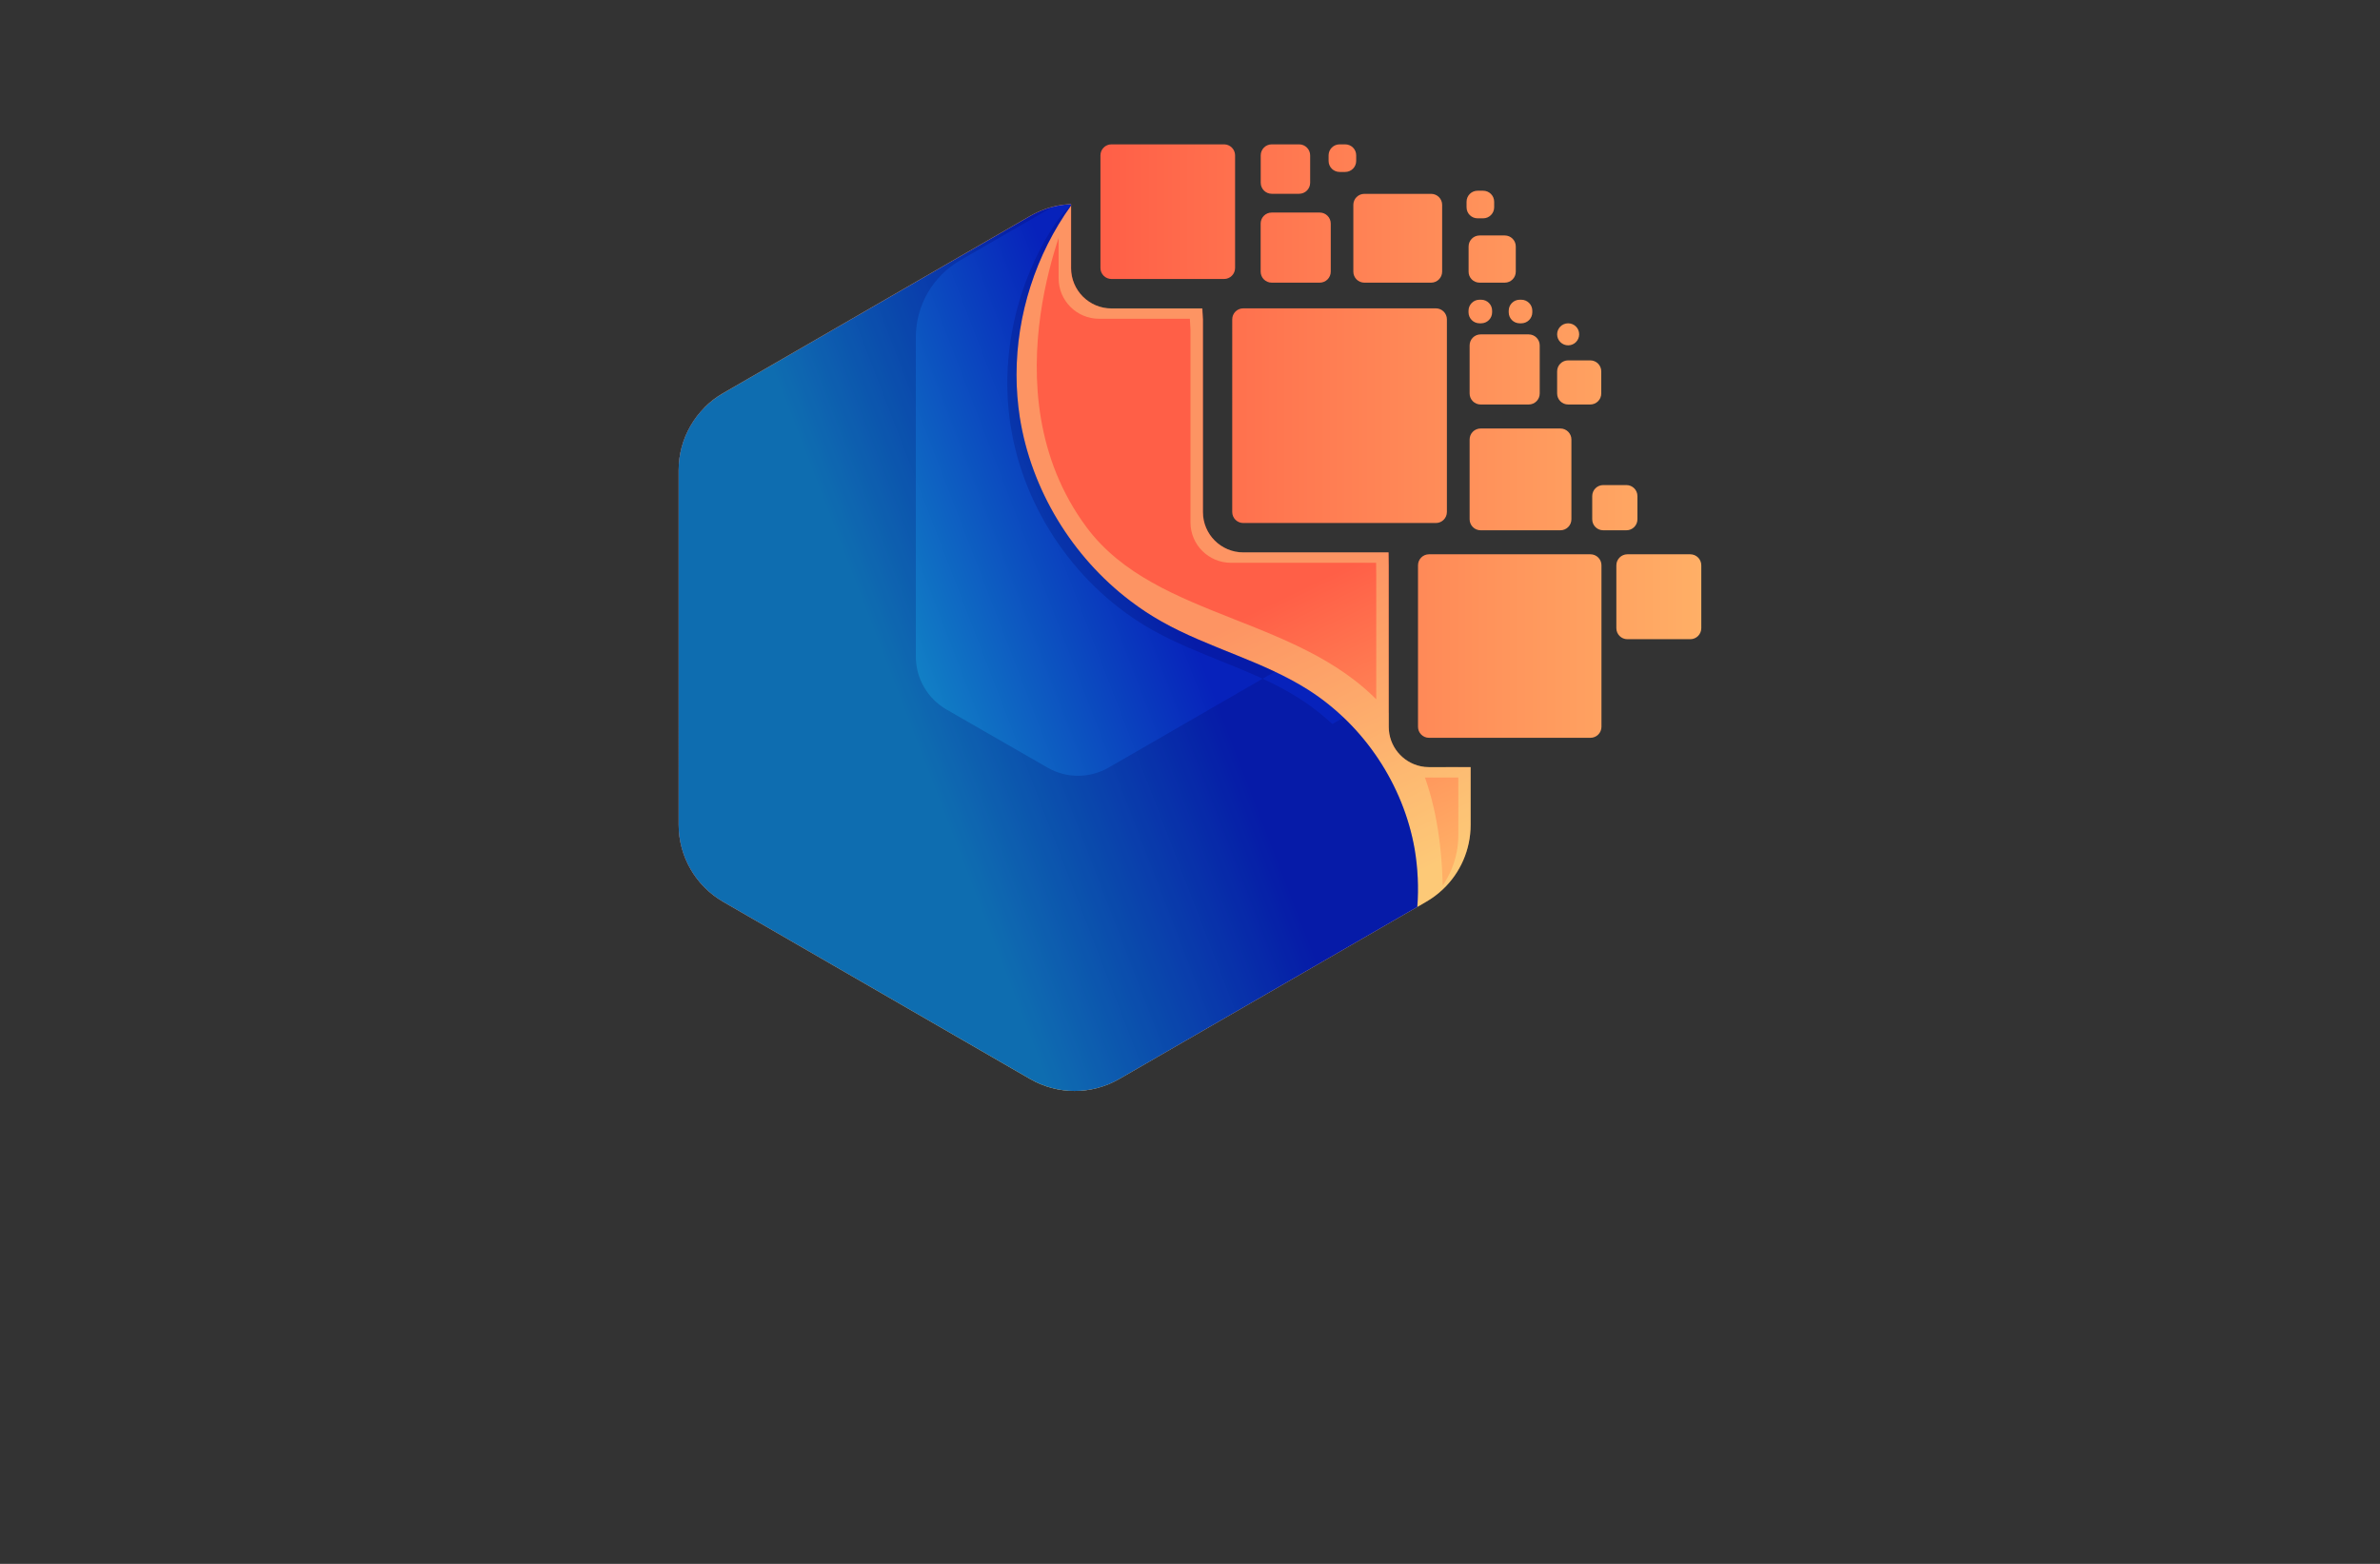 <?xml version="1.0" encoding="utf-8"?>
<!-- Generator: Adobe Illustrator 27.8.1, SVG Export Plug-In . SVG Version: 6.00 Build 0)  -->
<svg version="1.1" id="Layer_1" xmlns="http://www.w3.org/2000/svg" xmlns:xlink="http://www.w3.org/1999/xlink" x="0px" y="0px"
	 viewBox="0 0 350 230" style="enable-background:new 0 0 350 230;" xml:space="preserve">
<rect x="0" y="0" width="350" height="230" fill="#333333" stroke="none"/>
<style type="text/css">
	.st0{fill:#F8FFD9;}
	.st1{fill:#FEFFE6;}
	.st2{fill:#CFF7F9;}
	.st3{fill:#E5E3CA;}
	.st4{fill:#FAFFD7;}
	.st5{fill:#FFF4EB;}
	.st6{fill:#FFFAD9;}
	.st7{fill:#D9FFF8;}
	.st8{fill:#FFEED9;}
	.st9{fill:#B9E1EA;}
	.st10{fill:#D9FFDA;}
	.st11{fill:#E0FFD9;}
	.st12{fill:#004A63;}
	.st13{fill:#C2F9D9;}
	.st14{fill:#FFF4D9;}
	.st15{fill:#D7F6FF;}
	.st16{fill:#EAF4B5;}
	.st17{fill:#013586;}
	.st18{fill:#005868;}
	.st19{fill:#FF0087;}
	.st20{fill:#002F44;}
	.st21{fill:#FC9500;}
	.st22{fill:#003144;}
	.st23{fill:#00AAFF;}
	.st24{fill:#00FFE6;}
	.st25{fill:#F46CFF;}
	.st26{fill:#0043FF;}
	.st27{fill:#977D00;}
	.st28{fill-rule:evenodd;clip-rule:evenodd;fill:#5BB200;}
	.st29{fill-rule:evenodd;clip-rule:evenodd;fill:#747C04;}
	.st30{fill:#735500;}
	.st31{fill:#4D0600;}
	.st32{fill-rule:evenodd;clip-rule:evenodd;fill:#FF0074;}
	.st33{fill-rule:evenodd;clip-rule:evenodd;fill:#004972;}
	.st34{fill:#FFDB43;}
	.st35{fill:#34A853;}
	.st36{fill:#4285F4;}
	.st37{fill-rule:evenodd;clip-rule:evenodd;fill:#C2C700;}
	.st38{fill-rule:evenodd;clip-rule:evenodd;fill:#FF0062;}
	.st39{fill-rule:evenodd;clip-rule:evenodd;fill:#C44600;}
	.st40{fill:#02D3BE;}
	.st41{fill:#D3B900;}
	.st42{fill:#0055FF;}
	.st43{fill:#D17315;}
	.st44{fill:#9E580B;}
	.st45{fill:url(#SVGID_1_);}
	.st46{fill:#05ADFC;}
	.st47{fill:#F1F9C2;}
	.st48{fill-rule:evenodd;clip-rule:evenodd;fill:#282000;}
	.st49{fill:#414042;}
	.st50{fill:#002E96;}
	.st51{fill:#231F20;}
	.st52{fill:#FFE01A;}
	.st53{fill:#1C87AE;}
	.st54{fill-rule:evenodd;clip-rule:evenodd;fill:#231F20;}
	.st55{fill-rule:evenodd;clip-rule:evenodd;fill:#AE6219;}
	.st56{fill-rule:evenodd;clip-rule:evenodd;fill:#ED1B2D;}
	.st57{fill-rule:evenodd;clip-rule:evenodd;fill:#FFFFFF;}
	.st58{fill:#2581D1;}
	.st59{fill:#1581B7;}
	.st60{fill:#282828;}
	.st61{fill-rule:evenodd;clip-rule:evenodd;fill:#011F4B;}
	.st62{fill-rule:evenodd;clip-rule:evenodd;fill:#005B96;}
	.st63{fill-rule:evenodd;clip-rule:evenodd;fill:#00BFFF;}
	.st64{fill-rule:evenodd;clip-rule:evenodd;fill:#D3DEE4;}
	.st65{fill-rule:evenodd;clip-rule:evenodd;fill:#E3EDF1;}
	.st66{fill:#00235A;}
	.st67{fill:#003076;}
	.st68{fill:#AE6219;}
	.st69{fill:#00BDFF;}
	.st70{display:none;fill:url(#SVGID_00000165936541837816309230000005771511499742142338_);}
	.st71{fill:none;}
	.st72{fill:#011F4B;}
	.st73{fill:#FFFFFF;}
	.st74{fill-rule:evenodd;clip-rule:evenodd;fill:#F39C12;}
	.st75{fill-rule:evenodd;clip-rule:evenodd;fill:#1297E0;}
	.st76{fill-rule:evenodd;clip-rule:evenodd;fill:#CC7C09;}
	.st77{fill-rule:evenodd;clip-rule:evenodd;fill:#19B5FE;}
	.st78{fill:#EA3560;}
	.st79{fill:#C7E7FF;}
	.st80{fill:#002D4F;}
	.st81{fill:#3382D1;}
	.st82{fill:url(#SVGID_00000030454275092284627490000012089285196817765249_);}
	.st83{fill:#009F9A;}
	.st84{fill:#0074BA;}
	.st85{fill-rule:evenodd;clip-rule:evenodd;fill:#01305C;}
	.st86{fill-rule:evenodd;clip-rule:evenodd;fill:#FF0000;}
	.st87{fill:url(#SVGID_00000135661155437044490040000010874190577980990893_);}
	.st88{fill:#01253F;}
	.st89{fill:#0EC6CE;}
	.st90{fill:#F9FAFB;}
	.st91{fill:url(#SVGID_00000086650764496830247140000014903818421452984979_);}
	.st92{fill:#293D7F;}
	.st93{fill:url(#SVGID_00000155854084483014899560000001536795382592068999_);}
	.st94{fill:url(#SVGID_00000168807677290982885880000016079258782704708259_);}
	.st95{fill:url(#SVGID_00000046298241714149653730000008826567987367011998_);}
	.st96{fill:url(#SVGID_00000152225851406913979040000009107702938651248256_);}
	.st97{fill:url(#SVGID_00000127729736230363761700000010052187208920061357_);}
	.st98{fill-rule:evenodd;clip-rule:evenodd;fill:url(#SVGID_00000110440866755028155010000011852280552260751769_);}
	.st99{fill:#00007F;}
	.st100{fill-rule:evenodd;clip-rule:evenodd;fill:#009F9A;}
	.st101{fill-rule:evenodd;clip-rule:evenodd;fill:#004A63;}
	.st102{fill:url(#SVGID_00000028296236053689011160000012732525428782999958_);}
	.st103{opacity:0.33;fill:#FAFF9C;enable-background:new    ;}
	.st104{fill:url(#SVGID_00000034796101849808766650000018165552368433446581_);}
	.st105{opacity:0.2;fill:#00005E;enable-background:new    ;}
	.st106{fill:url(#SVGID_00000165228578787831506140000009513693841103726000_);}
	.st107{fill-rule:evenodd;clip-rule:evenodd;fill:#0074BA;}
	.st108{fill-rule:evenodd;clip-rule:evenodd;fill:url(#SVGID_00000095304790952586924900000009284501959801761471_);}
	.st109{fill:#7FFFB6;}
	.st110{fill:url(#Layer_2_00000042721950273729231930000012718942237740819606_);}
	.st111{fill-rule:evenodd;clip-rule:evenodd;fill:#00ADEE;}
	.st112{fill-rule:evenodd;clip-rule:evenodd;fill:#0094D9;}
	.st113{fill-rule:evenodd;clip-rule:evenodd;fill:#FF6600;}
	.st114{fill-rule:evenodd;clip-rule:evenodd;fill:#03274D;}
	.st115{fill:url(#SVGID_00000020388457122694214160000007113307019295661235_);}
	.st116{fill:#0087FF;}
	.st117{fill:url(#SVGID_00000052081956949106862830000009702238773443306906_);}
	.st118{fill:url(#SVGID_00000057869163930113888270000005033476153029970876_);}
	.st119{fill:#9635EE;}
	.st120{fill:url(#SVGID_00000055674974093426775150000001452357416583554198_);}
	.st121{fill:url(#SVGID_00000183227686137924635100000015949154932041207697_);}
	.st122{fill:#F7FAFB;}
	.st123{fill:url(#SVGID_00000180324548391618223330000002225643331574306959_);}
	.st124{fill:url(#SVGID_00000131352334995286460700000015917519829707570079_);}
	.st125{fill:#1B75FF;}
	.st126{fill:#0147B2;}
	.st127{fill:url(#SVGID_00000013913391816052579860000016029331860896489139_);}
	.st128{fill:url(#SVGID_00000000901428630737272880000018012246652015932054_);}
	.st129{fill:#092A38;}
	.st130{fill:#00A99D;}
	.st131{fill:url(#SVGID_00000142159073001436242290000005769275108426105277_);}
	.st132{fill:url(#SVGID_00000149378618991877951130000012530102833649472175_);}
	.st133{fill:url(#SVGID_00000109725515343616980760000010072505066412806800_);}
	.st134{fill:url(#SVGID_00000091710404151067057170000013131188111967349923_);}
	.st135{fill:url(#SVGID_00000080898857551274448160000001636723321183043258_);}
	.st136{fill-rule:evenodd;clip-rule:evenodd;fill:#C1C2C4;}
</style>
<g>
	<linearGradient id="SVGID_1_" gradientUnits="userSpaceOnUse" x1="153.107" y1="105.071" x2="173.039" y2="146.193">
		<stop  offset="0" style="stop-color:#FF5F47"/>
		<stop  offset="1" style="stop-color:#FFAF66"/>
	</linearGradient>
	<path class="st45" d="M216.27,112.82v8.49c0,3.64-1.51,7.07-4.1,9.5c-0.73,0.69-1.54,1.3-2.43,1.81l-1.32,0.77l-1.31,0.75
		l-17.78,10.27l-24.76,14.29c-4.05,2.33-9.02,2.33-13.06,0l-45.17-26.08c-4.04-2.34-6.54-6.65-6.54-11.31V69.15
		c0-4.67,2.5-8.98,6.54-11.31l35.2-20.32l9.97-5.75c0.7-0.4,1.43-0.74,2.17-1c0.12-0.05,0.25-0.09,0.37-0.13
		c0.4-0.13,0.81-0.24,1.23-0.33c0.13-0.03,0.26-0.06,0.4-0.08c0.26-0.05,0.52-0.09,0.79-0.12c0.22-0.03,0.45-0.05,0.67-0.06
		c0.05-0.01,0.1-0.01,0.16-0.01c0.05-0.01,0.11-0.01,0.17-0.01h0.05v9.4c0,3.28,2.66,5.94,5.94,5.94h13.36l0.09,1.62v28.33
		c0,3.27,2.66,5.93,5.94,5.93h21.36l0.02,1.9v23.74c0,2.85,2.01,5.24,4.7,5.81c0.4,0.09,0.81,0.13,1.24,0.13L216.27,112.82
		L216.27,112.82z"/>
	<path class="st103" d="M216.27,112.82v8.49c0,3.64-1.51,7.07-4.1,9.5c-0.45,0.43-0.93,0.82-1.45,1.18
		c2.36-2.41,3.74-5.68,3.74-9.15v-8.49h-6.13c-0.43,0-0.84-0.05-1.24-0.13c-2.68-0.57-4.7-2.96-4.7-5.81V84.67l-0.02-1.9h-21.36
		c-3.27,0-5.94-2.66-5.94-5.93V48.5l-0.09-1.62h-13.36c-3.27,0-5.94-2.66-5.94-5.94v-9.4h-0.05c-0.06,0.01-0.12,0.01-0.17,0.01
		c-0.05,0-0.1,0.01-0.16,0.01c-0.22,0.01-0.45,0.03-0.67,0.06c-0.26,0.03-0.53,0.07-0.79,0.12c-0.13,0.02-0.26,0.05-0.4,0.08
		c-0.41,0.09-0.82,0.2-1.23,0.33c-0.13,0.04-0.25,0.08-0.37,0.13c-0.74,0.26-1.47,0.6-2.17,1l-9.97,5.75l-35.2,20.32
		c-0.34,0.2-0.67,0.41-0.99,0.64c0.82-0.84,1.75-1.57,2.8-2.17l35.2-20.32l9.97-5.75c0.7-0.4,1.43-0.74,2.17-1
		c0.12-0.05,0.25-0.09,0.37-0.13c0.4-0.13,0.81-0.24,1.23-0.33c0.13-0.03,0.26-0.06,0.4-0.08c0.26-0.05,0.52-0.09,0.79-0.12
		c0.22-0.03,0.45-0.05,0.67-0.06c0.05-0.01,0.1-0.01,0.16-0.01c0.05-0.01,0.11-0.01,0.17-0.01h0.05v9.4c0,3.28,2.66,5.94,5.94,5.94
		h13.36l0.09,1.62v28.33c0,3.27,2.66,5.93,5.94,5.93h21.36l0.02,1.9v23.74c0,2.85,2.01,5.24,4.7,5.81c0.4,0.09,0.81,0.13,1.24,0.13
		L216.27,112.82L216.27,112.82z M212.17,130.81c-0.73,0.69-1.54,1.3-2.43,1.81l-1.32,0.77l-1.31,0.75l-17.78,10.27l-24.76,14.29
		c-4.05,2.33-9.02,2.33-13.06,0l-45.17-26.08c-4.04-2.34-6.54-6.65-6.54-11.31V69.15c0-4.67,2.5-8.98,6.54-11.31l35.2-20.32
		l9.97-5.75c0.7-0.4,1.43-0.74,2.17-1c0.12-0.05,0.25-0.09,0.37-0.13c0.4-0.13,0.81-0.24,1.23-0.33c0.13-0.03,0.26-0.06,0.4-0.08
		c0.26-0.05,0.52-0.09,0.79-0.12c0.22-0.03,0.45-0.05,0.67-0.06c0.05-0.01,0.1-0.01,0.16-0.01c0.14,0.12,0.21,0.19,0.21,0.19
		s-12.74,27.08,2.26,47.29c10.37,13.97,32.53,12.97,44.45,27.34v2.04c0,2.85,2.01,5.24,4.7,5.81
		C210.88,117.44,212.06,123.34,212.17,130.81z"/>
	
		<linearGradient id="SVGID_00000175304375876110363270000014970393843271497372_" gradientUnits="userSpaceOnUse" x1="173.64" y1="89.232" x2="133.073" y2="104.834">
		<stop  offset="0" style="stop-color:#0722BB"/>
		<stop  offset="1" style="stop-color:#1288C6"/>
	</linearGradient>
	<path style="fill:url(#SVGID_00000175304375876110363270000014970393843271497372_);" d="M208.42,133.39l-1.31,0.75l-17.78,10.27
		l-24.76,14.29c-4.05,2.33-9.02,2.33-13.06,0l-45.17-26.08c-2.15-1.24-3.86-3.04-4.99-5.15c-1-1.87-1.55-3.98-1.55-6.16V69.15
		c0-4.67,2.5-8.98,6.54-11.31l35.2-20.32l9.97-5.75c0.7-0.4,1.43-0.74,2.17-1c0.12-0.05,0.25-0.09,0.37-0.13
		c0.4-0.13,0.81-0.24,1.23-0.33c0.13-0.03,0.26-0.06,0.4-0.08c0.26-0.05,0.52-0.09,0.79-0.12c0.22-0.03,0.45-0.05,0.67-0.06
		c0.1-0.01,0.21-0.02,0.32-0.02h0.05v0.2c-5.18,7.19-8.02,16.05-8.02,24.9c0,2.09,0.16,4.17,0.48,6.24
		c1.67,10.65,7.69,20.53,16.28,27.03c1.46,1.11,2.99,2.12,4.59,3.02c6.95,3.91,14.93,5.8,21.64,10.09
		c8.11,5.2,13.9,13.89,15.56,23.38C208.51,127.69,208.64,130.55,208.42,133.39z"/>
	<path class="st105" d="M208.02,124.88c-1.66-9.49-7.45-18.19-15.56-23.38c-1.6-1.02-3.27-1.91-4.98-2.72l-4.17,2.41l-20.27,11.7
		c-2.78,1.6-6.2,1.61-8.98,0.01l-14.87-8.55c-2.79-1.61-4.51-4.58-4.51-7.8V49.59c0-4.67,2.5-8.98,6.54-11.31l13.62-7.87
		c-0.26,0.07-0.52,0.14-0.77,0.22c-0.13,0.04-0.25,0.08-0.37,0.13c-0.74,0.26-1.47,0.6-2.17,1l-9.97,5.75l-35.2,20.32
		c-4.04,2.33-6.54,6.65-6.54,11.31v19.93v32.23c0,0.28,0.01,0.56,0.03,0.84c0.01,0.11,0.02,0.23,0.03,0.34
		c0.01,0.16,0.03,0.32,0.05,0.48c0.02,0.15,0.04,0.29,0.07,0.43c0.02,0.13,0.04,0.25,0.06,0.38c0.03,0.16,0.07,0.32,0.1,0.47
		c0.03,0.11,0.05,0.22,0.08,0.32c0.04,0.16,0.09,0.32,0.14,0.49c0.03,0.1,0.06,0.2,0.09,0.3c0.05,0.16,0.11,0.31,0.17,0.47
		c0.04,0.1,0.08,0.21,0.12,0.31c0.06,0.14,0.12,0.28,0.18,0.42c0.05,0.12,0.11,0.24,0.16,0.36c0.05,0.11,0.11,0.23,0.17,0.34
		c0.04,0.07,0.07,0.14,0.11,0.21c0.03,0.06,0.07,0.13,0.11,0.19c0.07,0.13,0.14,0.25,0.22,0.38c0.07,0.12,0.15,0.24,0.22,0.36
		c0.08,0.13,0.17,0.26,0.26,0.38c0.08,0.11,0.16,0.22,0.24,0.33c0.1,0.13,0.2,0.26,0.3,0.38c0.08,0.1,0.16,0.2,0.24,0.3
		c0.11,0.13,0.22,0.25,0.34,0.38c0.08,0.09,0.16,0.18,0.25,0.27c0.13,0.13,0.26,0.25,0.39,0.38c0.08,0.08,0.16,0.16,0.25,0.23
		c0.15,0.13,0.3,0.25,0.45,0.38c0.08,0.06,0.15,0.13,0.23,0.19c0.17,0.14,0.35,0.26,0.54,0.39c0.06,0.04,0.12,0.09,0.19,0.14
		c0.25,0.17,0.5,0.33,0.77,0.48l45.17,26.08c4.04,2.33,9.02,2.33,13.06,0l24.76-14.29l6.8-3.92c0,0,0,0,0,0l10.99-6.35l1.31-0.75
		C208.64,130.55,208.51,127.69,208.02,124.88z M208.02,124.88c-1.28-7.34-5.03-14.21-10.43-19.35l-8.26,4.78l-24.76,14.29
		c-4.05,2.33-9.02,2.33-13.06,0l-24.78-14.31c-3-1.73-4.85-4.93-4.85-8.39V56.06c0-3.74,1.6-7.25,4.32-9.7l-19.87,11.47
		c-4.04,2.33-6.54,6.65-6.54,11.31v18.06v34.1c0,0.28,0.01,0.56,0.03,0.84c0.01,0.11,0.02,0.23,0.03,0.34
		c0.01,0.16,0.03,0.32,0.05,0.48c0.02,0.15,0.04,0.29,0.07,0.43c0.02,0.13,0.04,0.25,0.06,0.38c0.03,0.16,0.07,0.32,0.1,0.47
		c0.03,0.11,0.05,0.22,0.08,0.32c0.04,0.16,0.09,0.32,0.14,0.49c0.03,0.1,0.06,0.2,0.09,0.3c0.05,0.16,0.11,0.31,0.17,0.47
		c0.04,0.1,0.08,0.21,0.12,0.31c0.06,0.14,0.12,0.28,0.18,0.42c0.05,0.12,0.11,0.24,0.16,0.36c0.05,0.11,0.11,0.23,0.17,0.34
		c0.04,0.07,0.07,0.14,0.11,0.21c0.03,0.06,0.07,0.13,0.11,0.19c0.07,0.13,0.14,0.25,0.22,0.38c0.07,0.12,0.15,0.24,0.22,0.36
		c0.08,0.13,0.17,0.26,0.26,0.38c0.08,0.11,0.16,0.22,0.24,0.33c0.1,0.13,0.2,0.26,0.3,0.38c0.08,0.1,0.16,0.2,0.24,0.3
		c0.11,0.13,0.22,0.25,0.34,0.38c0.08,0.09,0.16,0.18,0.25,0.27c0.13,0.13,0.26,0.25,0.39,0.38c0.08,0.08,0.16,0.16,0.25,0.23
		c0.15,0.13,0.3,0.25,0.45,0.38c0.08,0.06,0.15,0.13,0.23,0.19c0.17,0.14,0.35,0.26,0.54,0.39c0.06,0.04,0.12,0.09,0.19,0.14
		c0.25,0.17,0.5,0.33,0.77,0.48l45.17,26.08c4.04,2.33,9.02,2.33,13.06,0l24.76-14.29l17.78-10.27l1.31-0.75
		c0.01-0.12,0.02-0.22,0.02-0.34l0,0C208.63,130.32,208.49,127.58,208.02,124.88z M208.02,124.88c-0.49-2.8-1.34-5.54-2.5-8.13
		l-16.19,9.35l-24.76,14.29c-4.05,2.33-9.02,2.33-13.06,0l-38.85-22.43c-2.28-1.31-3.68-3.74-3.68-6.37l0-49.91
		c0-2.24,0.58-4.42,1.63-6.32l-4.28,2.47c-4.04,2.33-6.54,6.65-6.54,11.31V103v18.31c0,0.28,0.01,0.56,0.03,0.84
		c0.01,0.11,0.02,0.23,0.03,0.34c0.01,0.16,0.03,0.32,0.05,0.48c0.02,0.15,0.04,0.29,0.07,0.43c0.02,0.13,0.04,0.25,0.06,0.38
		c0.03,0.16,0.07,0.32,0.1,0.47c0.03,0.11,0.05,0.22,0.08,0.32c0.04,0.16,0.09,0.32,0.14,0.49c0.03,0.1,0.06,0.2,0.09,0.3
		c0.05,0.16,0.11,0.31,0.17,0.47c0.04,0.1,0.08,0.21,0.12,0.31c0.06,0.14,0.12,0.28,0.18,0.42c0.05,0.12,0.11,0.24,0.16,0.36
		c0.05,0.11,0.11,0.23,0.17,0.34c0.04,0.07,0.07,0.14,0.11,0.21c0.03,0.06,0.07,0.13,0.11,0.19c0.07,0.13,0.14,0.25,0.22,0.38
		c0.07,0.12,0.15,0.24,0.22,0.36c0.08,0.13,0.17,0.26,0.26,0.38c0.08,0.11,0.16,0.22,0.24,0.33c0.1,0.13,0.2,0.26,0.3,0.38
		c0.08,0.1,0.16,0.2,0.24,0.3c0.11,0.13,0.22,0.25,0.34,0.38c0.08,0.09,0.16,0.18,0.25,0.27c0.13,0.13,0.26,0.25,0.39,0.38
		c0.08,0.08,0.16,0.16,0.25,0.23c0.15,0.13,0.3,0.25,0.45,0.38c0.08,0.06,0.15,0.13,0.23,0.19c0.17,0.14,0.35,0.26,0.54,0.39
		c0.06,0.04,0.12,0.09,0.19,0.14c0.25,0.17,0.5,0.33,0.77,0.48l45.17,26.08c4.04,2.33,9.02,2.33,13.06,0l24.76-14.29l19.09-11.02
		C208.64,130.55,208.51,127.69,208.02,124.88z M208.46,132.68c-0.01,0.24-0.03,0.47-0.05,0.71l-19.09,11.02l-24.76,14.29
		c-4.05,2.33-9.02,2.33-13.06,0l-45.17-26.08c-0.26-0.15-0.52-0.31-0.77-0.48c-0.06-0.05-0.13-0.09-0.19-0.14
		c-0.18-0.13-0.36-0.25-0.54-0.39c-0.08-0.06-0.16-0.13-0.23-0.19c-0.15-0.12-0.31-0.25-0.45-0.38c-0.09-0.07-0.17-0.15-0.25-0.23
		c-0.13-0.12-0.26-0.25-0.39-0.37c-0.08-0.09-0.17-0.18-0.25-0.27c-0.12-0.13-0.23-0.25-0.34-0.38c-0.09-0.1-0.17-0.2-0.25-0.3
		c-0.1-0.12-0.2-0.25-0.3-0.38c-0.08-0.11-0.16-0.22-0.24-0.33c-0.09-0.13-0.17-0.25-0.25-0.38c-0.08-0.12-0.16-0.24-0.23-0.36
		c-0.07-0.13-0.14-0.25-0.22-0.38c-0.03-0.06-0.07-0.13-0.11-0.19c-0.03-0.07-0.07-0.14-0.1-0.21c-0.06-0.11-0.12-0.22-0.17-0.34
		c-0.06-0.12-0.11-0.24-0.17-0.36c-0.06-0.14-0.12-0.28-0.18-0.42c-0.04-0.1-0.07-0.21-0.12-0.31c-0.06-0.16-0.12-0.31-0.17-0.47
		c-0.03-0.1-0.06-0.2-0.09-0.3c-0.05-0.16-0.09-0.32-0.14-0.48c-0.03-0.11-0.05-0.22-0.07-0.32c-0.03-0.16-0.07-0.32-0.1-0.48
		c-0.02-0.12-0.05-0.25-0.06-0.37c-0.02-0.14-0.05-0.29-0.07-0.43c-0.02-0.16-0.03-0.32-0.05-0.49c-0.01-0.11-0.02-0.22-0.03-0.34
		c-0.02-0.28-0.03-0.56-0.03-0.84V69.15c0-4.06,1.89-7.85,5.03-10.3c-2.04,2.34-3.21,5.37-3.21,8.57v52.16
		c0,0.28,0.01,0.56,0.03,0.84c0.01,0.12,0.02,0.23,0.03,0.35c0.01,0.16,0.03,0.32,0.05,0.48c0.02,0.14,0.05,0.29,0.07,0.43
		c0.02,0.13,0.04,0.25,0.06,0.37c0.03,0.16,0.07,0.32,0.1,0.48c0.03,0.1,0.05,0.21,0.07,0.32c0.05,0.16,0.09,0.32,0.14,0.48
		c0.03,0.1,0.06,0.2,0.09,0.3c0.05,0.16,0.1,0.31,0.16,0.47c0.04,0.1,0.08,0.2,0.12,0.31c0.06,0.14,0.12,0.28,0.18,0.42
		c0.05,0.12,0.1,0.24,0.16,0.36c0.05,0.12,0.11,0.23,0.17,0.34c0.03,0.07,0.07,0.14,0.1,0.21c0.03,0.06,0.07,0.13,0.12,0.19
		c0.07,0.13,0.14,0.25,0.22,0.38c0.07,0.12,0.14,0.24,0.22,0.36c0.08,0.13,0.17,0.25,0.26,0.38c0.07,0.11,0.16,0.22,0.24,0.33
		c0.1,0.13,0.2,0.26,0.3,0.39c0.08,0.1,0.16,0.2,0.24,0.3c0.11,0.13,0.22,0.25,0.34,0.37c0.09,0.09,0.17,0.18,0.25,0.27
		c0.13,0.13,0.25,0.25,0.39,0.37c0.09,0.08,0.17,0.16,0.25,0.23c0.15,0.13,0.3,0.26,0.45,0.38c0.08,0.06,0.16,0.13,0.23,0.19
		c0.18,0.14,0.36,0.26,0.54,0.39c0.06,0.05,0.13,0.09,0.19,0.14c0.25,0.17,0.51,0.33,0.77,0.48l45.17,26.08
		c4.04,2.33,9.02,2.33,13.06,0l24.76-14.29L208.46,132.68z M208.42,133.39l-1.31,0.75c0.17-2.68,0.03-5.36-0.43-8.01
		c-1.66-9.49-7.45-18.18-15.56-23.38c-6.71-4.29-14.7-6.19-21.64-10.09c-11-6.19-18.91-17.58-20.86-30.05
		c-1.6-10.21,0.83-20.96,6.49-29.6c0.68-1.04,1.5-1.99,2.4-2.85v0.06c-5.18,7.19-8.02,16.05-8.02,24.9c0,2.09,0.16,4.17,0.48,6.24
		c1.96,12.46,9.87,23.86,20.86,30.05c6.95,3.91,14.93,5.8,21.64,10.09c8.11,5.2,13.9,13.89,15.56,23.38
		C208.51,127.69,208.64,130.55,208.42,133.39z"/>
	
		<linearGradient id="SVGID_00000059298018642604013980000017017311760138266282_" gradientUnits="userSpaceOnUse" x1="161.82" y1="64.868" x2="250.204" y2="64.868">
		<stop  offset="0" style="stop-color:#FF5F47"/>
		<stop  offset="1" style="stop-color:#FFAF66"/>
	</linearGradient>
	<path style="fill:url(#SVGID_00000059298018642604013980000017017311760138266282_);" d="M211.16,45.35h-28.33
		c-0.9,0-1.62,0.73-1.62,1.62V75.3c0,0.9,0.73,1.62,1.62,1.62h28.33c0.9,0,1.62-0.73,1.62-1.62V46.97
		C212.78,46.07,212.05,45.35,211.16,45.35z M180.01,21.23h-16.56c-0.9,0-1.62,0.73-1.62,1.62v16.56c0,0.9,0.73,1.62,1.62,1.62h16.56
		c0.9,0,1.62-0.73,1.62-1.62V22.85C181.63,21.96,180.9,21.23,180.01,21.23z M210.15,108.51h23.74c0.9,0,1.62-0.73,1.62-1.62V83.14
		c0-0.9-0.73-1.62-1.62-1.62h-23.74c-0.9,0-1.62,0.73-1.62,1.62v23.74C208.52,107.78,209.25,108.51,210.15,108.51z M237.7,83.14
		v9.25c0,0.9,0.73,1.62,1.62,1.62h9.25c0.9,0,1.62-0.73,1.62-1.62v-9.25c0-0.9-0.73-1.62-1.62-1.62h-9.25
		C238.43,81.52,237.7,82.25,237.7,83.14z M194.08,31.26h-7.07c-0.9,0-1.62,0.73-1.62,1.62v7.07c0,0.9,0.73,1.62,1.62,1.62h7.07
		c0.9,0,1.62-0.73,1.62-1.62v-7.07C195.7,31.99,194.97,31.26,194.08,31.26z M191.05,21.23h-4.03c-0.9,0-1.62,0.73-1.62,1.62v4.03
		c0,0.9,0.73,1.62,1.62,1.62h4.03c0.9,0,1.62-0.73,1.62-1.62v-4.03C192.67,21.96,191.94,21.23,191.05,21.23z M197.82,21.23H197
		c-0.9,0-1.62,0.73-1.62,1.62v0.82c0,0.9,0.73,1.62,1.62,1.62h0.82c0.9,0,1.62-0.73,1.62-1.62v-0.82
		C199.45,21.96,198.72,21.23,197.82,21.23z M218.11,28.05h-0.82c-0.9,0-1.62,0.73-1.62,1.62v0.82c0,0.9,0.73,1.62,1.62,1.62h0.82
		c0.9,0,1.62-0.73,1.62-1.62v-0.82C219.73,28.78,219.01,28.05,218.11,28.05z M200.64,41.57h9.82c0.9,0,1.62-0.73,1.62-1.62v-9.82
		c0-0.9-0.73-1.62-1.62-1.62h-9.82c-0.9,0-1.62,0.73-1.62,1.62v9.82C199.02,40.85,199.75,41.57,200.64,41.57z M217.59,41.57h3.7
		c0.9,0,1.62-0.73,1.62-1.62v-3.7c0-0.9-0.73-1.62-1.62-1.62h-3.7c-0.9,0-1.62,0.73-1.62,1.62v3.7
		C215.96,40.85,216.69,41.57,217.59,41.57z M217.81,44.08h-0.23c-0.9,0-1.62,0.73-1.62,1.62v0.23c0,0.9,0.73,1.62,1.62,1.62h0.23
		c0.9,0,1.62-0.73,1.62-1.62V45.7C219.44,44.81,218.71,44.08,217.81,44.08z M223.49,47.55h0.23c0.9,0,1.62-0.73,1.62-1.62V45.7
		c0-0.9-0.73-1.62-1.62-1.62h-0.23c-0.9,0-1.62,0.73-1.62,1.62v0.23C221.87,46.83,222.59,47.55,223.49,47.55z M229.47,63.02h-11.73
		c-0.9,0-1.62,0.73-1.62,1.62v11.73c0,0.9,0.73,1.62,1.62,1.62h11.73c0.9,0,1.62-0.73,1.62-1.62V64.64
		C231.09,63.75,230.36,63.02,229.47,63.02z M235.77,77.99h3.41c0.9,0,1.62-0.73,1.62-1.62v-3.41c0-0.9-0.73-1.62-1.62-1.62h-3.41
		c-0.9,0-1.62,0.73-1.62,1.62v3.41C234.15,77.27,234.87,77.99,235.77,77.99z M217.74,59.49h7.07c0.9,0,1.62-0.73,1.62-1.62V50.8
		c0-0.9-0.73-1.62-1.62-1.62h-7.07c-0.9,0-1.62,0.73-1.62,1.62v7.07C216.12,58.77,216.85,59.49,217.74,59.49z M233.86,53h-3.25
		c-0.9,0-1.62,0.73-1.62,1.62v3.25c0,0.9,0.73,1.62,1.62,1.62h3.25c0.9,0,1.62-0.73,1.62-1.62v-3.25
		C235.48,53.73,234.76,53,233.86,53z M230.61,47.55L230.61,47.55c-0.9,0-1.62,0.73-1.62,1.62l0,0c0,0.9,0.73,1.62,1.62,1.62l0,0
		c0.9,0,1.62-0.73,1.62-1.62l0,0C232.24,48.28,231.51,47.55,230.61,47.55z"/>
</g>
</svg>
